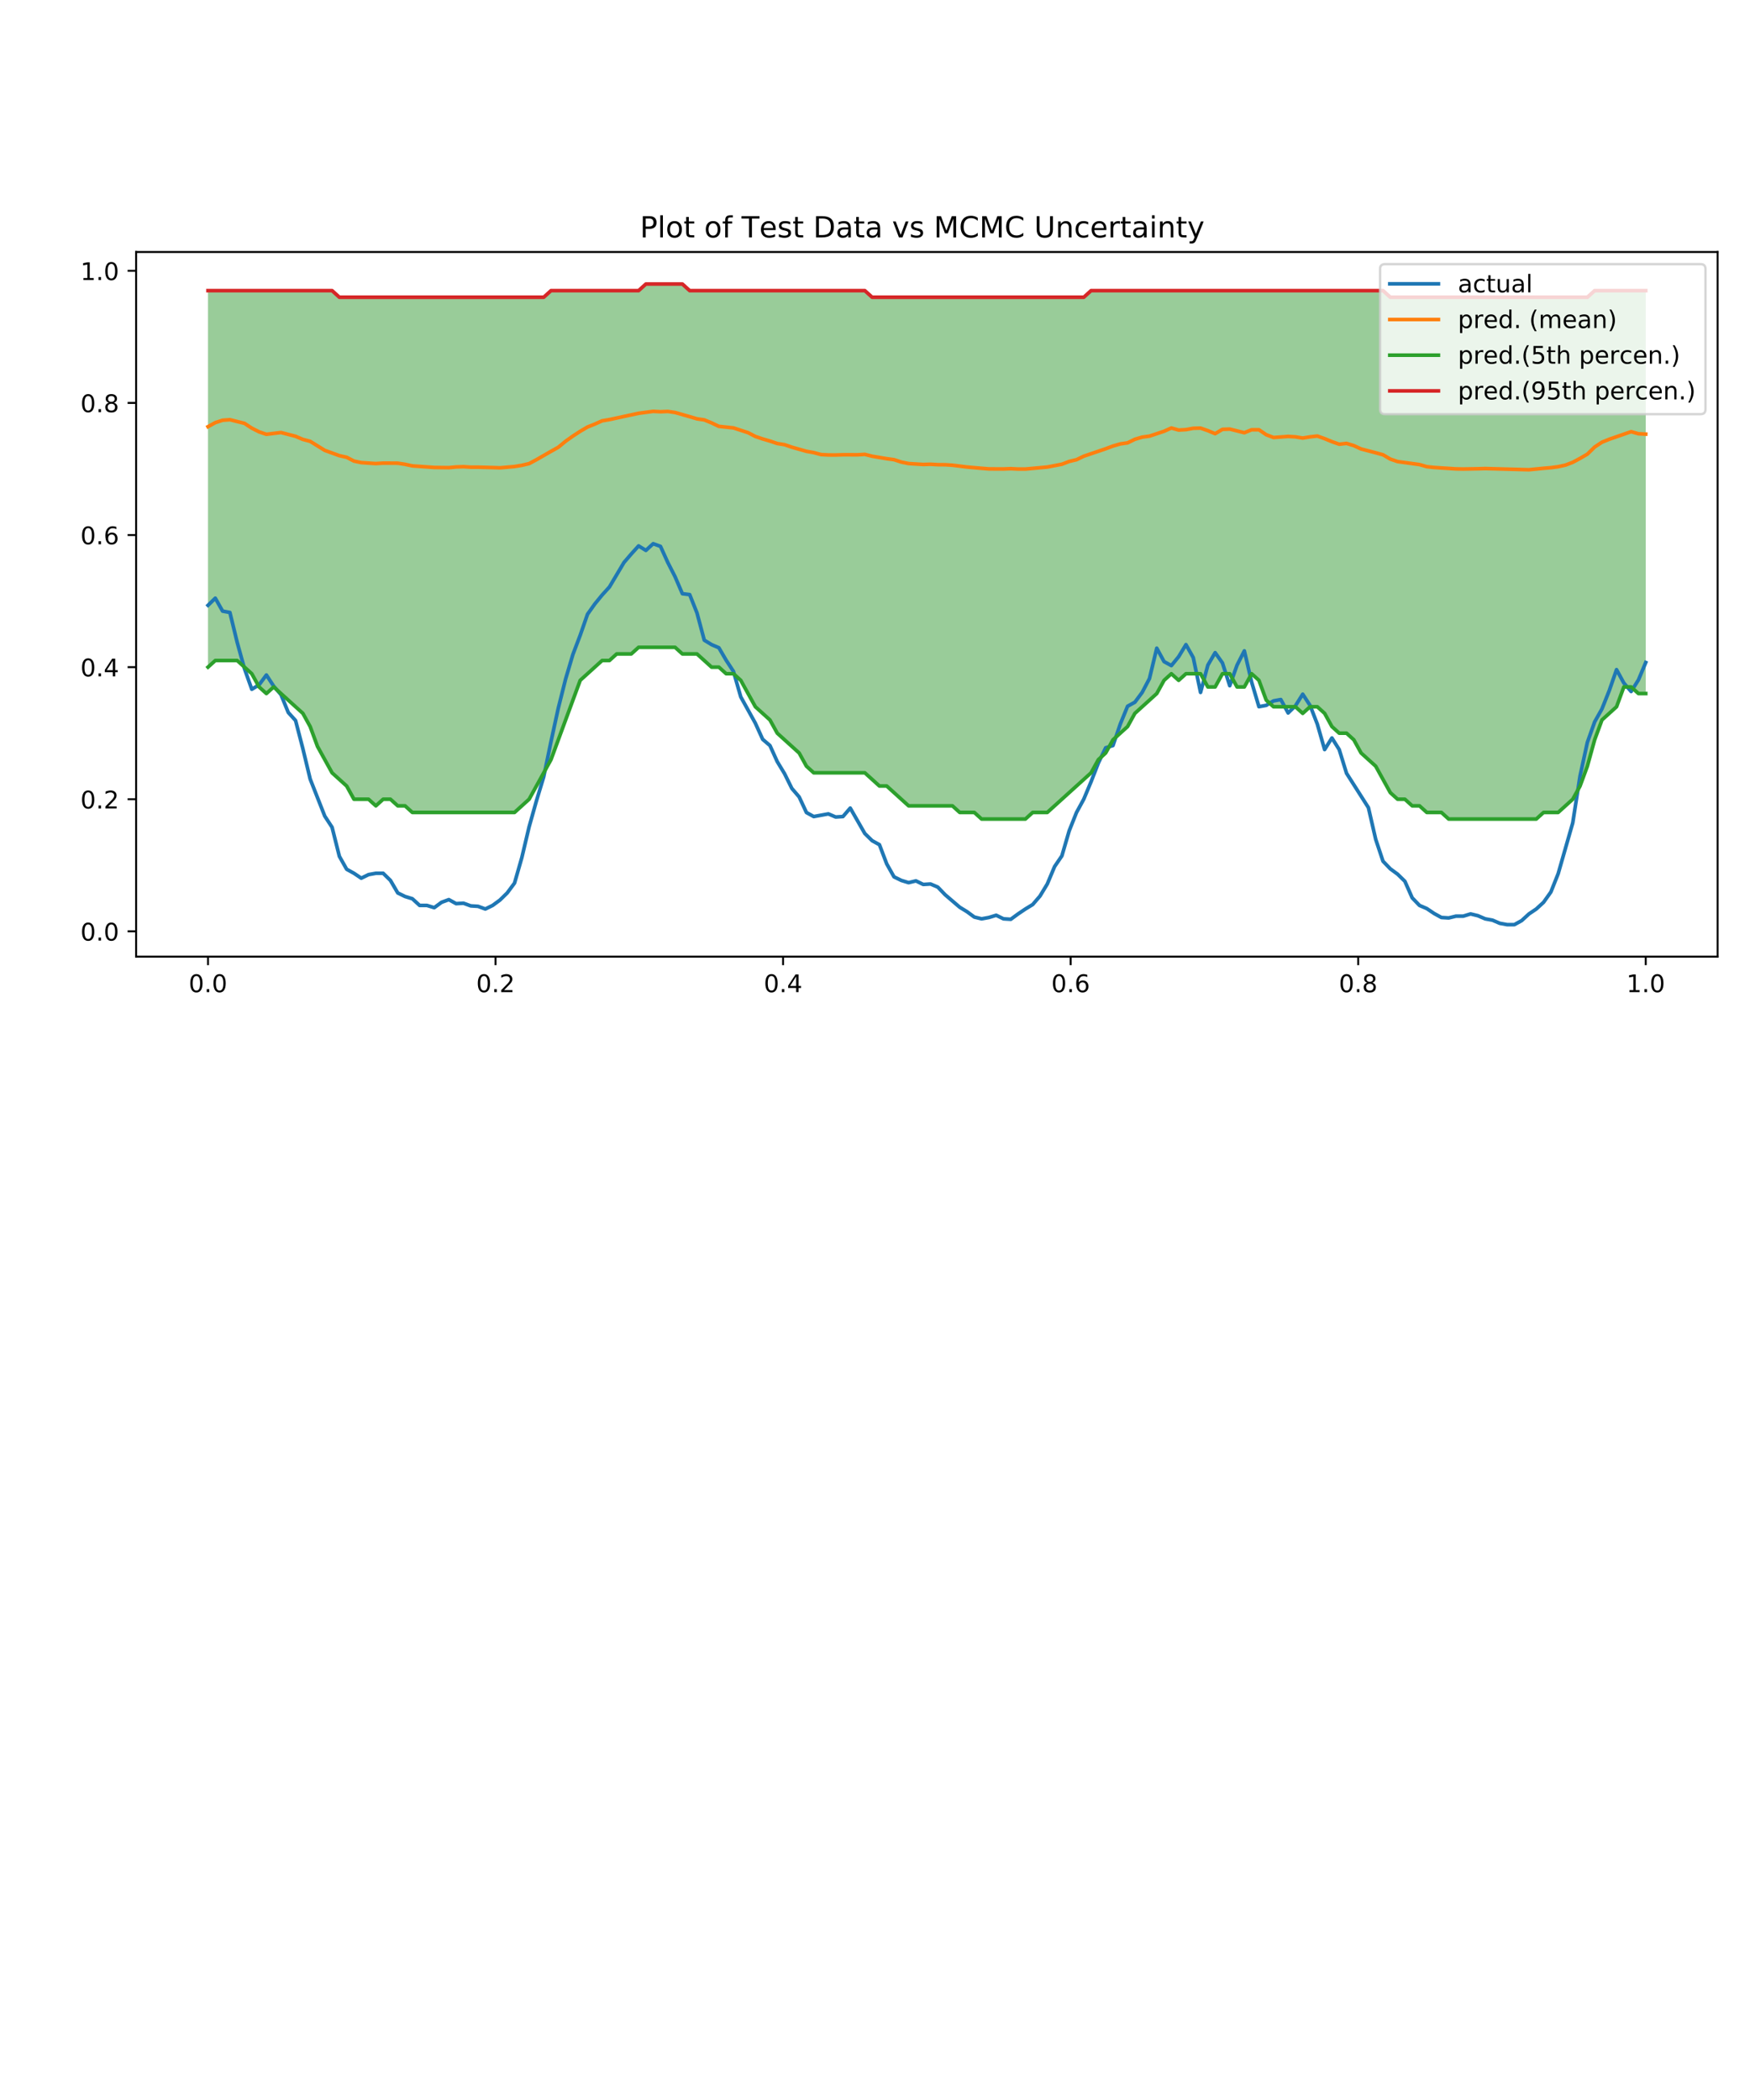 <?xml version="1.0" encoding="utf-8" standalone="no"?>
<!DOCTYPE svg PUBLIC "-//W3C//DTD SVG 1.1//EN"
  "http://www.w3.org/Graphics/SVG/1.1/DTD/svg11.dtd">
<!-- Created with matplotlib (http://matplotlib.org/) -->
<svg height="864pt" version="1.1" viewBox="0 0 720 864" width="720pt" xmlns="http://www.w3.org/2000/svg" xmlns:xlink="http://www.w3.org/1999/xlink">
 <defs>
  <style type="text/css">
*{stroke-linecap:butt;stroke-linejoin:round;}
  </style>
 </defs>
 <g id="figure_1">
  <g id="patch_1">
   <path d="M 0 864 
L 720 864 
L 720 0 
L 0 0 
z
" style="fill:#ffffff;"/>
  </g>
  <g id="axes_1">
   <g id="patch_2">
    <path d="M 56 393.6 
L 706.68 393.6 
L 706.68 103.68 
L 56 103.68 
z
" style="fill:#ffffff;"/>
   </g>
   <g id="PolyCollection_1">
    <path clip-path="url(#pe189621116)" d="M 85.576 119.576 
L 85.576 274.476 
L 88.579 271.758 
L 91.582 271.758 
L 94.584 271.758 
L 97.587 271.758 
L 100.59 274.476 
L 103.592 277.194 
L 106.595 282.629 
L 109.598 285.346 
L 112.6 282.629 
L 115.603 285.346 
L 118.606 288.064 
L 121.608 290.781 
L 124.611 293.499 
L 127.614 298.934 
L 130.617 307.087 
L 133.619 312.522 
L 136.622 317.957 
L 139.625 320.674 
L 142.627 323.392 
L 145.63 328.827 
L 148.633 328.827 
L 151.635 328.827 
L 154.638 331.545 
L 157.641 328.827 
L 160.643 328.827 
L 163.646 331.545 
L 166.649 331.545 
L 169.651 334.262 
L 172.654 334.262 
L 175.657 334.262 
L 178.659 334.262 
L 181.662 334.262 
L 184.665 334.262 
L 187.667 334.262 
L 190.67 334.262 
L 193.673 334.262 
L 196.675 334.262 
L 199.678 334.262 
L 202.681 334.262 
L 205.683 334.262 
L 208.686 334.262 
L 211.689 334.262 
L 214.691 331.545 
L 217.694 328.827 
L 220.697 323.392 
L 223.699 317.957 
L 226.702 312.522 
L 229.705 304.369 
L 232.708 296.216 
L 235.71 288.064 
L 238.713 279.911 
L 241.716 277.194 
L 244.718 274.476 
L 247.721 271.758 
L 250.724 271.758 
L 253.726 269.041 
L 256.729 269.041 
L 259.732 269.041 
L 262.734 266.323 
L 265.737 266.323 
L 268.74 266.323 
L 271.742 266.323 
L 274.745 266.323 
L 277.748 266.323 
L 280.75 269.041 
L 283.753 269.041 
L 286.756 269.041 
L 289.758 271.758 
L 292.761 274.476 
L 295.764 274.476 
L 298.766 277.194 
L 301.769 277.194 
L 304.772 279.911 
L 307.774 285.346 
L 310.777 290.781 
L 313.78 293.499 
L 316.782 296.216 
L 319.785 301.651 
L 322.788 304.369 
L 325.79 307.087 
L 328.793 309.804 
L 331.796 315.239 
L 334.799 317.957 
L 337.801 317.957 
L 340.804 317.957 
L 343.807 317.957 
L 346.809 317.957 
L 349.812 317.957 
L 352.815 317.957 
L 355.817 317.957 
L 358.82 320.674 
L 361.823 323.392 
L 364.825 323.392 
L 367.828 326.109 
L 370.831 328.827 
L 373.833 331.545 
L 376.836 331.545 
L 379.839 331.545 
L 382.841 331.545 
L 385.844 331.545 
L 388.847 331.545 
L 391.849 331.545 
L 394.852 334.262 
L 397.855 334.262 
L 400.857 334.262 
L 403.86 336.98 
L 406.863 336.98 
L 409.865 336.98 
L 412.868 336.98 
L 415.871 336.98 
L 418.873 336.98 
L 421.876 336.98 
L 424.879 334.262 
L 427.881 334.262 
L 430.884 334.262 
L 433.887 331.545 
L 436.89 328.827 
L 439.892 326.245 
L 442.895 323.392 
L 445.898 320.674 
L 448.9 317.957 
L 451.903 312.522 
L 454.906 309.804 
L 457.908 304.369 
L 460.911 301.651 
L 463.914 298.934 
L 466.916 293.499 
L 469.919 290.781 
L 472.922 288.064 
L 475.924 285.346 
L 478.927 279.911 
L 481.93 277.194 
L 484.932 279.911 
L 487.935 277.194 
L 490.938 277.194 
L 493.94 277.194 
L 496.943 282.629 
L 499.946 282.629 
L 502.948 277.194 
L 505.951 277.194 
L 508.954 282.629 
L 511.956 282.629 
L 514.959 277.194 
L 517.962 279.911 
L 520.964 288.064 
L 523.967 290.781 
L 526.97 290.781 
L 529.972 290.781 
L 532.975 290.781 
L 535.978 293.499 
L 538.981 290.781 
L 541.983 290.781 
L 544.986 293.499 
L 547.989 298.934 
L 550.991 301.651 
L 553.994 301.651 
L 556.997 304.369 
L 559.999 309.804 
L 563.002 312.522 
L 566.005 315.239 
L 569.007 320.674 
L 572.01 326.109 
L 575.013 328.827 
L 578.015 328.827 
L 581.018 331.545 
L 584.021 331.545 
L 587.023 334.262 
L 590.026 334.262 
L 593.029 334.262 
L 596.031 336.98 
L 599.034 336.98 
L 602.037 336.98 
L 605.039 336.98 
L 608.042 336.98 
L 611.045 336.98 
L 614.047 336.98 
L 617.05 336.98 
L 620.053 336.98 
L 623.055 336.98 
L 626.058 336.98 
L 629.061 336.98 
L 632.063 336.98 
L 635.066 334.262 
L 638.069 334.262 
L 641.072 334.262 
L 644.074 331.545 
L 647.077 328.827 
L 650.08 323.392 
L 653.082 315.239 
L 656.085 304.369 
L 659.088 296.216 
L 662.09 293.499 
L 665.093 290.781 
L 668.096 282.629 
L 671.098 282.629 
L 674.101 285.346 
L 677.104 285.346 
L 677.104 119.576 
L 677.104 119.576 
L 674.101 119.576 
L 671.098 119.576 
L 668.096 119.576 
L 665.093 119.576 
L 662.09 119.576 
L 659.088 119.576 
L 656.085 119.576 
L 653.082 122.293 
L 650.08 122.293 
L 647.077 122.293 
L 644.074 122.293 
L 641.072 122.293 
L 638.069 122.293 
L 635.066 122.293 
L 632.063 122.293 
L 629.061 122.293 
L 626.058 122.293 
L 623.055 122.293 
L 620.053 122.293 
L 617.05 122.293 
L 614.047 122.293 
L 611.045 122.293 
L 608.042 122.293 
L 605.039 122.293 
L 602.037 122.293 
L 599.034 122.293 
L 596.031 122.293 
L 593.029 122.293 
L 590.026 122.293 
L 587.023 122.293 
L 584.021 122.293 
L 581.018 122.293 
L 578.015 122.293 
L 575.013 122.293 
L 572.01 122.293 
L 569.007 119.576 
L 566.005 119.576 
L 563.002 119.576 
L 559.999 119.576 
L 556.997 119.576 
L 553.994 119.576 
L 550.991 119.576 
L 547.989 119.576 
L 544.986 119.576 
L 541.983 119.576 
L 538.981 119.576 
L 535.978 119.576 
L 532.975 119.576 
L 529.972 119.576 
L 526.97 119.576 
L 523.967 119.576 
L 520.964 119.576 
L 517.962 119.576 
L 514.959 119.576 
L 511.956 119.576 
L 508.954 119.576 
L 505.951 119.576 
L 502.948 119.576 
L 499.946 119.576 
L 496.943 119.576 
L 493.94 119.576 
L 490.938 119.576 
L 487.935 119.576 
L 484.932 119.576 
L 481.93 119.576 
L 478.927 119.576 
L 475.924 119.576 
L 472.922 119.576 
L 469.919 119.576 
L 466.916 119.576 
L 463.914 119.576 
L 460.911 119.576 
L 457.908 119.576 
L 454.906 119.576 
L 451.903 119.576 
L 448.9 119.576 
L 445.898 122.293 
L 442.895 122.293 
L 439.892 122.293 
L 436.89 122.293 
L 433.887 122.293 
L 430.884 122.293 
L 427.881 122.293 
L 424.879 122.293 
L 421.876 122.293 
L 418.873 122.293 
L 415.871 122.293 
L 412.868 122.293 
L 409.865 122.293 
L 406.863 122.293 
L 403.86 122.293 
L 400.857 122.293 
L 397.855 122.293 
L 394.852 122.293 
L 391.849 122.293 
L 388.847 122.293 
L 385.844 122.293 
L 382.841 122.293 
L 379.839 122.293 
L 376.836 122.293 
L 373.833 122.293 
L 370.831 122.293 
L 367.828 122.293 
L 364.825 122.293 
L 361.823 122.293 
L 358.82 122.293 
L 355.817 119.576 
L 352.815 119.576 
L 349.812 119.576 
L 346.809 119.576 
L 343.807 119.576 
L 340.804 119.576 
L 337.801 119.576 
L 334.799 119.576 
L 331.796 119.576 
L 328.793 119.576 
L 325.79 119.576 
L 322.788 119.576 
L 319.785 119.576 
L 316.782 119.576 
L 313.78 119.576 
L 310.777 119.576 
L 307.774 119.576 
L 304.772 119.576 
L 301.769 119.576 
L 298.766 119.576 
L 295.764 119.576 
L 292.761 119.576 
L 289.758 119.576 
L 286.756 119.576 
L 283.753 119.576 
L 280.75 116.858 
L 277.748 116.858 
L 274.745 116.858 
L 271.742 116.858 
L 268.74 116.858 
L 265.737 116.858 
L 262.734 119.576 
L 259.732 119.576 
L 256.729 119.576 
L 253.726 119.576 
L 250.724 119.576 
L 247.721 119.576 
L 244.718 119.576 
L 241.716 119.576 
L 238.713 119.576 
L 235.71 119.576 
L 232.708 119.576 
L 229.705 119.576 
L 226.702 119.576 
L 223.699 122.293 
L 220.697 122.293 
L 217.694 122.293 
L 214.691 122.293 
L 211.689 122.293 
L 208.686 122.293 
L 205.683 122.293 
L 202.681 122.293 
L 199.678 122.293 
L 196.675 122.293 
L 193.673 122.293 
L 190.67 122.293 
L 187.667 122.293 
L 184.665 122.293 
L 181.662 122.293 
L 178.659 122.293 
L 175.657 122.293 
L 172.654 122.293 
L 169.651 122.293 
L 166.649 122.293 
L 163.646 122.293 
L 160.643 122.293 
L 157.641 122.293 
L 154.638 122.293 
L 151.635 122.293 
L 148.633 122.293 
L 145.63 122.293 
L 142.627 122.293 
L 139.625 122.293 
L 136.622 119.576 
L 133.619 119.576 
L 130.617 119.576 
L 127.614 119.576 
L 124.611 119.576 
L 121.608 119.576 
L 118.606 119.576 
L 115.603 119.576 
L 112.6 119.576 
L 109.598 119.576 
L 106.595 119.576 
L 103.592 119.576 
L 100.59 119.576 
L 97.587 119.576 
L 94.584 119.576 
L 91.582 119.576 
L 88.579 119.576 
L 85.576 119.576 
z
" style="fill:#008000;fill-opacity:0.4;"/>
   </g>
   <g id="matplotlib.axis_1">
    <g id="xtick_1">
     <g id="line2d_1">
      <defs>
       <path d="M 0 0 
L 0 3.5 
" id="meef4d5e6be" style="stroke:#000000;stroke-width:0.8;"/>
      </defs>
      <g>
       <use style="stroke:#000000;stroke-width:0.8;" x="85.576" xlink:href="#meef4d5e6be" y="393.6"/>
      </g>
     </g>
     <g id="text_1">
      <!-- 0.0 -->
      <defs>
       <path d="M 31.781 66.406 
Q 24.172 66.406 20.328 58.906 
Q 16.5 51.422 16.5 36.375 
Q 16.5 21.391 20.328 13.891 
Q 24.172 6.391 31.781 6.391 
Q 39.453 6.391 43.281 13.891 
Q 47.125 21.391 47.125 36.375 
Q 47.125 51.422 43.281 58.906 
Q 39.453 66.406 31.781 66.406 
z
M 31.781 74.219 
Q 44.047 74.219 50.516 64.516 
Q 56.984 54.828 56.984 36.375 
Q 56.984 17.969 50.516 8.266 
Q 44.047 -1.422 31.781 -1.422 
Q 19.531 -1.422 13.062 8.266 
Q 6.594 17.969 6.594 36.375 
Q 6.594 54.828 13.062 64.516 
Q 19.531 74.219 31.781 74.219 
z
" id="DejaVuSans-30"/>
       <path d="M 10.688 12.406 
L 21 12.406 
L 21 0 
L 10.688 0 
z
" id="DejaVuSans-2e"/>
      </defs>
      <g transform="translate(77.625 408.198)scale(0.1 -0.1)">
       <use xlink:href="#DejaVuSans-30"/>
       <use x="63.623" xlink:href="#DejaVuSans-2e"/>
       <use x="95.41" xlink:href="#DejaVuSans-30"/>
      </g>
     </g>
    </g>
    <g id="xtick_2">
     <g id="line2d_2">
      <g>
       <use style="stroke:#000000;stroke-width:0.8;" x="203.882" xlink:href="#meef4d5e6be" y="393.6"/>
      </g>
     </g>
     <g id="text_2">
      <!-- 0.2 -->
      <defs>
       <path d="M 19.188 8.297 
L 53.609 8.297 
L 53.609 0 
L 7.328 0 
L 7.328 8.297 
Q 12.938 14.109 22.625 23.891 
Q 32.328 33.688 34.812 36.531 
Q 39.547 41.844 41.422 45.531 
Q 43.312 49.219 43.312 52.781 
Q 43.312 58.594 39.234 62.25 
Q 35.156 65.922 28.609 65.922 
Q 23.969 65.922 18.812 64.312 
Q 13.672 62.703 7.812 59.422 
L 7.812 69.391 
Q 13.766 71.781 18.938 73 
Q 24.125 74.219 28.422 74.219 
Q 39.75 74.219 46.484 68.547 
Q 53.219 62.891 53.219 53.422 
Q 53.219 48.922 51.531 44.891 
Q 49.859 40.875 45.406 35.406 
Q 44.188 33.984 37.641 27.219 
Q 31.109 20.453 19.188 8.297 
z
" id="DejaVuSans-32"/>
      </defs>
      <g transform="translate(195.93 408.198)scale(0.1 -0.1)">
       <use xlink:href="#DejaVuSans-30"/>
       <use x="63.623" xlink:href="#DejaVuSans-2e"/>
       <use x="95.41" xlink:href="#DejaVuSans-32"/>
      </g>
     </g>
    </g>
    <g id="xtick_3">
     <g id="line2d_3">
      <g>
       <use style="stroke:#000000;stroke-width:0.8;" x="322.187" xlink:href="#meef4d5e6be" y="393.6"/>
      </g>
     </g>
     <g id="text_3">
      <!-- 0.4 -->
      <defs>
       <path d="M 37.797 64.312 
L 12.891 25.391 
L 37.797 25.391 
z
M 35.203 72.906 
L 47.609 72.906 
L 47.609 25.391 
L 58.016 25.391 
L 58.016 17.188 
L 47.609 17.188 
L 47.609 0 
L 37.797 0 
L 37.797 17.188 
L 4.891 17.188 
L 4.891 26.703 
z
" id="DejaVuSans-34"/>
      </defs>
      <g transform="translate(314.236 408.198)scale(0.1 -0.1)">
       <use xlink:href="#DejaVuSans-30"/>
       <use x="63.623" xlink:href="#DejaVuSans-2e"/>
       <use x="95.41" xlink:href="#DejaVuSans-34"/>
      </g>
     </g>
    </g>
    <g id="xtick_4">
     <g id="line2d_4">
      <g>
       <use style="stroke:#000000;stroke-width:0.8;" x="440.493" xlink:href="#meef4d5e6be" y="393.6"/>
      </g>
     </g>
     <g id="text_4">
      <!-- 0.6 -->
      <defs>
       <path d="M 33.016 40.375 
Q 26.375 40.375 22.484 35.828 
Q 18.609 31.297 18.609 23.391 
Q 18.609 15.531 22.484 10.953 
Q 26.375 6.391 33.016 6.391 
Q 39.656 6.391 43.531 10.953 
Q 47.406 15.531 47.406 23.391 
Q 47.406 31.297 43.531 35.828 
Q 39.656 40.375 33.016 40.375 
z
M 52.594 71.297 
L 52.594 62.312 
Q 48.875 64.062 45.094 64.984 
Q 41.312 65.922 37.594 65.922 
Q 27.828 65.922 22.672 59.328 
Q 17.531 52.734 16.797 39.406 
Q 19.672 43.656 24.016 45.922 
Q 28.375 48.188 33.594 48.188 
Q 44.578 48.188 50.953 41.516 
Q 57.328 34.859 57.328 23.391 
Q 57.328 12.156 50.688 5.359 
Q 44.047 -1.422 33.016 -1.422 
Q 20.359 -1.422 13.672 8.266 
Q 6.984 17.969 6.984 36.375 
Q 6.984 53.656 15.188 63.938 
Q 23.391 74.219 37.203 74.219 
Q 40.922 74.219 44.703 73.484 
Q 48.484 72.75 52.594 71.297 
z
" id="DejaVuSans-36"/>
      </defs>
      <g transform="translate(432.541 408.198)scale(0.1 -0.1)">
       <use xlink:href="#DejaVuSans-30"/>
       <use x="63.623" xlink:href="#DejaVuSans-2e"/>
       <use x="95.41" xlink:href="#DejaVuSans-36"/>
      </g>
     </g>
    </g>
    <g id="xtick_5">
     <g id="line2d_5">
      <g>
       <use style="stroke:#000000;stroke-width:0.8;" x="558.798" xlink:href="#meef4d5e6be" y="393.6"/>
      </g>
     </g>
     <g id="text_5">
      <!-- 0.8 -->
      <defs>
       <path d="M 31.781 34.625 
Q 24.75 34.625 20.719 30.859 
Q 16.703 27.094 16.703 20.516 
Q 16.703 13.922 20.719 10.156 
Q 24.75 6.391 31.781 6.391 
Q 38.812 6.391 42.859 10.172 
Q 46.922 13.969 46.922 20.516 
Q 46.922 27.094 42.891 30.859 
Q 38.875 34.625 31.781 34.625 
z
M 21.922 38.812 
Q 15.578 40.375 12.031 44.719 
Q 8.5 49.078 8.5 55.328 
Q 8.5 64.062 14.719 69.141 
Q 20.953 74.219 31.781 74.219 
Q 42.672 74.219 48.875 69.141 
Q 55.078 64.062 55.078 55.328 
Q 55.078 49.078 51.531 44.719 
Q 48 40.375 41.703 38.812 
Q 48.828 37.156 52.797 32.312 
Q 56.781 27.484 56.781 20.516 
Q 56.781 9.906 50.312 4.234 
Q 43.844 -1.422 31.781 -1.422 
Q 19.734 -1.422 13.25 4.234 
Q 6.781 9.906 6.781 20.516 
Q 6.781 27.484 10.781 32.312 
Q 14.797 37.156 21.922 38.812 
z
M 18.312 54.391 
Q 18.312 48.734 21.844 45.562 
Q 25.391 42.391 31.781 42.391 
Q 38.141 42.391 41.719 45.562 
Q 45.312 48.734 45.312 54.391 
Q 45.312 60.062 41.719 63.234 
Q 38.141 66.406 31.781 66.406 
Q 25.391 66.406 21.844 63.234 
Q 18.312 60.062 18.312 54.391 
z
" id="DejaVuSans-38"/>
      </defs>
      <g transform="translate(550.847 408.198)scale(0.1 -0.1)">
       <use xlink:href="#DejaVuSans-30"/>
       <use x="63.623" xlink:href="#DejaVuSans-2e"/>
       <use x="95.41" xlink:href="#DejaVuSans-38"/>
      </g>
     </g>
    </g>
    <g id="xtick_6">
     <g id="line2d_6">
      <g>
       <use style="stroke:#000000;stroke-width:0.8;" x="677.104" xlink:href="#meef4d5e6be" y="393.6"/>
      </g>
     </g>
     <g id="text_6">
      <!-- 1.0 -->
      <defs>
       <path d="M 12.406 8.297 
L 28.516 8.297 
L 28.516 63.922 
L 10.984 60.406 
L 10.984 69.391 
L 28.422 72.906 
L 38.281 72.906 
L 38.281 8.297 
L 54.391 8.297 
L 54.391 0 
L 12.406 0 
z
" id="DejaVuSans-31"/>
      </defs>
      <g transform="translate(669.152 408.198)scale(0.1 -0.1)">
       <use xlink:href="#DejaVuSans-31"/>
       <use x="63.623" xlink:href="#DejaVuSans-2e"/>
       <use x="95.41" xlink:href="#DejaVuSans-30"/>
      </g>
     </g>
    </g>
   </g>
   <g id="matplotlib.axis_2">
    <g id="ytick_1">
     <g id="line2d_7">
      <defs>
       <path d="M 0 0 
L -3.5 0 
" id="m2c90741ea2" style="stroke:#000000;stroke-width:0.8;"/>
      </defs>
      <g>
       <use style="stroke:#000000;stroke-width:0.8;" x="56" xlink:href="#m2c90741ea2" y="383.178"/>
      </g>
     </g>
     <g id="text_7">
      <!-- 0.0 -->
      <g transform="translate(33.097 386.977)scale(0.1 -0.1)">
       <use xlink:href="#DejaVuSans-30"/>
       <use x="63.623" xlink:href="#DejaVuSans-2e"/>
       <use x="95.41" xlink:href="#DejaVuSans-30"/>
      </g>
     </g>
    </g>
    <g id="ytick_2">
     <g id="line2d_8">
      <g>
       <use style="stroke:#000000;stroke-width:0.8;" x="56" xlink:href="#m2c90741ea2" y="328.827"/>
      </g>
     </g>
     <g id="text_8">
      <!-- 0.2 -->
      <g transform="translate(33.097 332.626)scale(0.1 -0.1)">
       <use xlink:href="#DejaVuSans-30"/>
       <use x="63.623" xlink:href="#DejaVuSans-2e"/>
       <use x="95.41" xlink:href="#DejaVuSans-32"/>
      </g>
     </g>
    </g>
    <g id="ytick_3">
     <g id="line2d_9">
      <g>
       <use style="stroke:#000000;stroke-width:0.8;" x="56" xlink:href="#m2c90741ea2" y="274.476"/>
      </g>
     </g>
     <g id="text_9">
      <!-- 0.4 -->
      <g transform="translate(33.097 278.275)scale(0.1 -0.1)">
       <use xlink:href="#DejaVuSans-30"/>
       <use x="63.623" xlink:href="#DejaVuSans-2e"/>
       <use x="95.41" xlink:href="#DejaVuSans-34"/>
      </g>
     </g>
    </g>
    <g id="ytick_4">
     <g id="line2d_10">
      <g>
       <use style="stroke:#000000;stroke-width:0.8;" x="56" xlink:href="#m2c90741ea2" y="220.125"/>
      </g>
     </g>
     <g id="text_10">
      <!-- 0.6 -->
      <g transform="translate(33.097 223.924)scale(0.1 -0.1)">
       <use xlink:href="#DejaVuSans-30"/>
       <use x="63.623" xlink:href="#DejaVuSans-2e"/>
       <use x="95.41" xlink:href="#DejaVuSans-36"/>
      </g>
     </g>
    </g>
    <g id="ytick_5">
     <g id="line2d_11">
      <g>
       <use style="stroke:#000000;stroke-width:0.8;" x="56" xlink:href="#m2c90741ea2" y="165.774"/>
      </g>
     </g>
     <g id="text_11">
      <!-- 0.8 -->
      <g transform="translate(33.097 169.573)scale(0.1 -0.1)">
       <use xlink:href="#DejaVuSans-30"/>
       <use x="63.623" xlink:href="#DejaVuSans-2e"/>
       <use x="95.41" xlink:href="#DejaVuSans-38"/>
      </g>
     </g>
    </g>
    <g id="ytick_6">
     <g id="line2d_12">
      <g>
       <use style="stroke:#000000;stroke-width:0.8;" x="56" xlink:href="#m2c90741ea2" y="111.423"/>
      </g>
     </g>
     <g id="text_12">
      <!-- 1.0 -->
      <g transform="translate(33.097 115.222)scale(0.1 -0.1)">
       <use xlink:href="#DejaVuSans-31"/>
       <use x="63.623" xlink:href="#DejaVuSans-2e"/>
       <use x="95.41" xlink:href="#DejaVuSans-30"/>
      </g>
     </g>
    </g>
   </g>
   <g id="line2d_13">
    <path clip-path="url(#pe189621116)" d="M 85.576 249.046 
L 88.579 246.106 
L 91.582 251.435 
L 94.584 251.986 
L 97.587 264.297 
L 100.59 275.137 
L 103.592 283.59 
L 106.595 281.752 
L 109.598 277.71 
L 112.6 282.303 
L 115.603 285.795 
L 118.606 293.144 
L 121.608 296.451 
L 124.611 308.027 
L 127.614 320.522 
L 133.619 335.772 
L 136.622 340.366 
L 139.625 352.309 
L 142.627 357.638 
L 145.63 359.291 
L 148.633 361.313 
L 151.635 359.843 
L 154.638 359.291 
L 157.641 359.291 
L 160.643 362.231 
L 163.646 367.376 
L 166.649 368.846 
L 169.651 369.765 
L 172.654 372.521 
L 175.657 372.521 
L 178.659 373.44 
L 181.662 371.235 
L 184.665 370.132 
L 187.667 371.786 
L 190.67 371.602 
L 193.673 372.705 
L 196.675 372.888 
L 199.678 373.991 
L 202.681 372.521 
L 205.683 370.316 
L 208.686 367.376 
L 211.689 363.334 
L 214.691 352.86 
L 217.694 340.182 
L 220.697 329.525 
L 223.699 319.603 
L 226.702 305.088 
L 229.705 291.307 
L 232.708 279.364 
L 235.71 269.258 
L 238.713 261.357 
L 241.716 252.721 
L 244.718 248.495 
L 247.721 244.82 
L 250.724 241.513 
L 256.729 231.407 
L 259.732 227.916 
L 262.734 224.608 
L 265.737 226.446 
L 268.74 223.69 
L 271.742 224.792 
L 274.745 231.407 
L 277.748 237.287 
L 280.75 244.269 
L 283.753 244.636 
L 286.756 252.17 
L 289.758 263.378 
L 292.761 265.215 
L 295.764 266.502 
L 298.766 271.646 
L 301.769 276.24 
L 304.772 286.713 
L 310.777 297.554 
L 313.78 304.169 
L 316.782 306.741 
L 319.785 313.356 
L 322.788 318.317 
L 325.79 324.381 
L 328.793 327.871 
L 331.796 334.303 
L 334.799 335.956 
L 340.804 334.854 
L 343.807 336.14 
L 346.809 335.956 
L 349.812 332.465 
L 355.817 342.938 
L 358.82 345.878 
L 361.823 347.532 
L 364.825 355.433 
L 367.828 360.761 
L 370.831 362.231 
L 373.833 363.15 
L 376.836 362.415 
L 379.839 363.885 
L 382.841 363.701 
L 385.844 364.987 
L 388.847 368.111 
L 394.852 373.256 
L 397.855 375.093 
L 400.857 377.298 
L 403.86 378.033 
L 406.863 377.482 
L 409.865 376.563 
L 412.868 378.033 
L 415.871 378.217 
L 418.873 376.012 
L 421.876 373.991 
L 424.879 372.153 
L 427.881 368.662 
L 430.884 363.701 
L 433.887 356.535 
L 436.89 352.126 
L 439.892 341.836 
L 442.895 334.303 
L 445.898 328.79 
L 448.9 321.624 
L 451.903 313.907 
L 454.906 307.66 
L 457.908 306.741 
L 460.911 297.922 
L 463.914 290.572 
L 466.916 288.918 
L 469.919 284.876 
L 472.922 279.18 
L 475.924 266.685 
L 478.927 272.198 
L 481.93 273.851 
L 484.932 270.176 
L 487.935 265.215 
L 490.938 270.544 
L 493.94 284.876 
L 496.943 273.668 
L 499.946 268.523 
L 502.948 272.749 
L 505.951 282.12 
L 508.954 273.668 
L 511.956 267.788 
L 514.959 280.65 
L 517.962 290.755 
L 520.964 290.204 
L 523.967 288.367 
L 526.97 287.816 
L 529.972 293.328 
L 532.975 290.388 
L 535.978 285.611 
L 538.981 290.204 
L 541.983 297.922 
L 544.986 308.395 
L 547.989 303.618 
L 550.991 308.395 
L 553.994 318.133 
L 563.002 332.281 
L 566.005 345.327 
L 569.007 354.33 
L 572.01 357.454 
L 575.013 359.659 
L 578.015 362.599 
L 581.018 369.397 
L 584.021 372.521 
L 587.023 373.807 
L 590.026 375.828 
L 593.029 377.482 
L 596.031 377.666 
L 599.034 376.931 
L 602.037 376.931 
L 605.039 376.012 
L 608.042 376.747 
L 611.045 378.033 
L 614.047 378.584 
L 617.05 379.871 
L 620.053 380.422 
L 623.055 380.422 
L 626.058 378.768 
L 629.061 376.012 
L 632.063 373.991 
L 635.066 371.235 
L 638.069 367.009 
L 641.072 359.475 
L 647.077 338.529 
L 650.08 319.236 
L 653.082 305.455 
L 656.085 297.003 
L 659.088 291.674 
L 662.09 284.141 
L 665.093 275.505 
L 668.096 281.017 
L 671.098 284.508 
L 674.101 279.731 
L 677.104 272.565 
L 677.104 272.565 
" style="fill:none;stroke:#1f77b4;stroke-linecap:square;stroke-width:1.5;"/>
   </g>
   <g id="line2d_14">
    <path clip-path="url(#pe189621116)" d="M 85.576 175.548 
L 88.579 173.886 
L 91.582 172.904 
L 94.584 172.678 
L 100.59 174.183 
L 103.592 176.151 
L 106.595 177.671 
L 109.598 178.685 
L 115.603 177.954 
L 121.608 179.512 
L 124.611 180.786 
L 127.614 181.576 
L 133.619 185.295 
L 139.625 187.473 
L 142.627 188.138 
L 145.63 189.699 
L 148.633 190.33 
L 154.638 190.729 
L 157.641 190.532 
L 163.646 190.573 
L 166.649 191.033 
L 169.651 191.688 
L 178.659 192.322 
L 184.665 192.398 
L 187.667 192.114 
L 190.67 192.015 
L 193.673 192.211 
L 196.675 192.209 
L 202.681 192.365 
L 205.683 192.473 
L 211.689 191.946 
L 214.691 191.452 
L 217.694 190.745 
L 220.697 189.14 
L 226.702 185.695 
L 229.705 184.014 
L 232.708 181.538 
L 235.71 179.407 
L 238.713 177.452 
L 241.716 175.688 
L 244.718 174.491 
L 247.721 173.141 
L 250.724 172.632 
L 262.734 170.043 
L 268.74 169.239 
L 271.742 169.403 
L 274.745 169.273 
L 277.748 169.718 
L 283.753 171.429 
L 286.756 172.324 
L 289.758 172.759 
L 292.761 173.988 
L 295.764 175.414 
L 301.769 176.055 
L 307.774 178.011 
L 310.777 179.57 
L 313.78 180.589 
L 316.782 181.46 
L 319.785 182.479 
L 322.788 182.957 
L 325.79 183.986 
L 331.796 185.683 
L 334.799 186.216 
L 337.801 187.025 
L 340.804 187.185 
L 343.807 187.202 
L 346.809 187.103 
L 352.815 187.119 
L 355.817 186.946 
L 358.82 187.706 
L 364.825 188.72 
L 367.828 189.122 
L 370.831 190.102 
L 373.833 190.725 
L 379.839 191.099 
L 382.841 191.012 
L 385.844 191.185 
L 388.847 191.208 
L 391.849 191.405 
L 397.855 192.149 
L 403.86 192.673 
L 406.863 192.921 
L 412.868 192.951 
L 415.871 192.828 
L 418.873 192.982 
L 421.876 192.982 
L 430.884 192.152 
L 436.89 191.001 
L 439.892 189.857 
L 442.895 189.138 
L 445.898 187.696 
L 454.906 184.636 
L 457.908 183.512 
L 460.911 182.64 
L 463.914 182.21 
L 466.916 180.735 
L 469.919 179.842 
L 472.922 179.439 
L 478.927 177.437 
L 481.93 176.083 
L 484.932 176.936 
L 487.935 176.76 
L 490.938 176.213 
L 493.94 176.135 
L 496.943 177.176 
L 499.946 178.436 
L 502.948 176.648 
L 505.951 176.536 
L 511.956 178.039 
L 514.959 176.815 
L 517.962 176.808 
L 520.964 178.86 
L 523.967 180.003 
L 529.972 179.56 
L 532.975 179.738 
L 535.978 180.225 
L 538.981 179.739 
L 541.983 179.4 
L 544.986 180.471 
L 547.989 181.709 
L 550.991 182.773 
L 553.994 182.43 
L 556.997 183.343 
L 559.999 184.718 
L 566.005 186.286 
L 569.007 187.113 
L 572.01 188.874 
L 575.013 189.908 
L 584.021 191.141 
L 587.023 192.008 
L 590.026 192.329 
L 599.034 192.917 
L 602.037 192.972 
L 608.042 192.864 
L 611.045 192.775 
L 629.061 193.263 
L 635.066 192.666 
L 638.069 192.415 
L 641.072 192.015 
L 644.074 191.358 
L 647.077 190.204 
L 650.08 188.596 
L 653.082 186.851 
L 656.085 183.924 
L 659.088 181.942 
L 662.09 180.723 
L 671.098 177.604 
L 674.101 178.467 
L 677.104 178.613 
L 677.104 178.613 
" style="fill:none;stroke:#ff7f0e;stroke-linecap:square;stroke-width:1.5;"/>
   </g>
   <g id="line2d_15">
    <path clip-path="url(#pe189621116)" d="M 85.576 274.476 
L 88.579 271.758 
L 97.587 271.758 
L 103.592 277.194 
L 106.595 282.629 
L 109.598 285.346 
L 112.6 282.629 
L 124.611 293.499 
L 127.614 298.934 
L 130.617 307.087 
L 136.622 317.957 
L 142.627 323.392 
L 145.63 328.827 
L 151.635 328.827 
L 154.638 331.545 
L 157.641 328.827 
L 160.643 328.827 
L 163.646 331.545 
L 166.649 331.545 
L 169.651 334.262 
L 211.689 334.262 
L 217.694 328.827 
L 226.702 312.522 
L 238.713 279.911 
L 247.721 271.758 
L 250.724 271.758 
L 253.726 269.041 
L 259.732 269.041 
L 262.734 266.323 
L 277.748 266.323 
L 280.75 269.041 
L 286.756 269.041 
L 292.761 274.476 
L 295.764 274.476 
L 298.766 277.194 
L 301.769 277.194 
L 304.772 279.911 
L 310.777 290.781 
L 316.782 296.216 
L 319.785 301.651 
L 328.793 309.804 
L 331.796 315.239 
L 334.799 317.957 
L 355.817 317.957 
L 361.823 323.392 
L 364.825 323.392 
L 373.833 331.545 
L 391.849 331.545 
L 394.852 334.262 
L 400.857 334.262 
L 403.86 336.98 
L 421.876 336.98 
L 424.879 334.262 
L 430.884 334.262 
L 448.9 317.957 
L 451.903 312.522 
L 454.906 309.804 
L 457.908 304.369 
L 463.914 298.934 
L 466.916 293.499 
L 475.924 285.346 
L 478.927 279.911 
L 481.93 277.194 
L 484.932 279.911 
L 487.935 277.194 
L 493.94 277.194 
L 496.943 282.629 
L 499.946 282.629 
L 502.948 277.194 
L 505.951 277.194 
L 508.954 282.629 
L 511.956 282.629 
L 514.959 277.194 
L 517.962 279.911 
L 520.964 288.064 
L 523.967 290.781 
L 532.975 290.781 
L 535.978 293.499 
L 538.981 290.781 
L 541.983 290.781 
L 544.986 293.499 
L 547.989 298.934 
L 550.991 301.651 
L 553.994 301.651 
L 556.997 304.369 
L 559.999 309.804 
L 566.005 315.239 
L 572.01 326.109 
L 575.013 328.827 
L 578.015 328.827 
L 581.018 331.545 
L 584.021 331.545 
L 587.023 334.262 
L 593.029 334.262 
L 596.031 336.98 
L 632.063 336.98 
L 635.066 334.262 
L 641.072 334.262 
L 647.077 328.827 
L 650.08 323.392 
L 653.082 315.239 
L 656.085 304.369 
L 659.088 296.216 
L 665.093 290.781 
L 668.096 282.629 
L 671.098 282.629 
L 674.101 285.346 
L 677.104 285.346 
L 677.104 285.346 
" style="fill:none;stroke:#2ca02c;stroke-linecap:square;stroke-width:1.5;"/>
   </g>
   <g id="line2d_16">
    <path clip-path="url(#pe189621116)" d="M 85.576 119.576 
L 136.622 119.576 
L 139.625 122.293 
L 223.699 122.293 
L 226.702 119.576 
L 262.734 119.576 
L 265.737 116.858 
L 280.75 116.858 
L 283.753 119.576 
L 355.817 119.576 
L 358.82 122.293 
L 445.898 122.293 
L 448.9 119.576 
L 569.007 119.576 
L 572.01 122.293 
L 653.082 122.293 
L 656.085 119.576 
L 677.104 119.576 
L 677.104 119.576 
" style="fill:none;stroke:#d62728;stroke-linecap:square;stroke-width:1.5;"/>
   </g>
   <g id="patch_3">
    <path d="M 56 393.6 
L 56 103.68 
" style="fill:none;stroke:#000000;stroke-linecap:square;stroke-linejoin:miter;stroke-width:0.8;"/>
   </g>
   <g id="patch_4">
    <path d="M 706.68 393.6 
L 706.68 103.68 
" style="fill:none;stroke:#000000;stroke-linecap:square;stroke-linejoin:miter;stroke-width:0.8;"/>
   </g>
   <g id="patch_5">
    <path d="M 56 393.6 
L 706.68 393.6 
" style="fill:none;stroke:#000000;stroke-linecap:square;stroke-linejoin:miter;stroke-width:0.8;"/>
   </g>
   <g id="patch_6">
    <path d="M 56 103.68 
L 706.68 103.68 
" style="fill:none;stroke:#000000;stroke-linecap:square;stroke-linejoin:miter;stroke-width:0.8;"/>
   </g>
   <g id="text_13">
    <!-- Plot of Test Data vs MCMC Uncertainty  -->
    <defs>
     <path d="M 19.672 64.797 
L 19.672 37.406 
L 32.078 37.406 
Q 38.969 37.406 42.719 40.969 
Q 46.484 44.531 46.484 51.125 
Q 46.484 57.672 42.719 61.234 
Q 38.969 64.797 32.078 64.797 
z
M 9.812 72.906 
L 32.078 72.906 
Q 44.344 72.906 50.609 67.359 
Q 56.891 61.812 56.891 51.125 
Q 56.891 40.328 50.609 34.812 
Q 44.344 29.297 32.078 29.297 
L 19.672 29.297 
L 19.672 0 
L 9.812 0 
z
" id="DejaVuSans-50"/>
     <path d="M 9.422 75.984 
L 18.406 75.984 
L 18.406 0 
L 9.422 0 
z
" id="DejaVuSans-6c"/>
     <path d="M 30.609 48.391 
Q 23.391 48.391 19.188 42.75 
Q 14.984 37.109 14.984 27.297 
Q 14.984 17.484 19.156 11.844 
Q 23.344 6.203 30.609 6.203 
Q 37.797 6.203 41.984 11.859 
Q 46.188 17.531 46.188 27.297 
Q 46.188 37.016 41.984 42.703 
Q 37.797 48.391 30.609 48.391 
z
M 30.609 56 
Q 42.328 56 49.016 48.375 
Q 55.719 40.766 55.719 27.297 
Q 55.719 13.875 49.016 6.219 
Q 42.328 -1.422 30.609 -1.422 
Q 18.844 -1.422 12.172 6.219 
Q 5.516 13.875 5.516 27.297 
Q 5.516 40.766 12.172 48.375 
Q 18.844 56 30.609 56 
z
" id="DejaVuSans-6f"/>
     <path d="M 18.312 70.219 
L 18.312 54.688 
L 36.812 54.688 
L 36.812 47.703 
L 18.312 47.703 
L 18.312 18.016 
Q 18.312 11.328 20.141 9.422 
Q 21.969 7.516 27.594 7.516 
L 36.812 7.516 
L 36.812 0 
L 27.594 0 
Q 17.188 0 13.234 3.875 
Q 9.281 7.766 9.281 18.016 
L 9.281 47.703 
L 2.688 47.703 
L 2.688 54.688 
L 9.281 54.688 
L 9.281 70.219 
z
" id="DejaVuSans-74"/>
     <path id="DejaVuSans-20"/>
     <path d="M 37.109 75.984 
L 37.109 68.5 
L 28.516 68.5 
Q 23.688 68.5 21.797 66.547 
Q 19.922 64.594 19.922 59.516 
L 19.922 54.688 
L 34.719 54.688 
L 34.719 47.703 
L 19.922 47.703 
L 19.922 0 
L 10.891 0 
L 10.891 47.703 
L 2.297 47.703 
L 2.297 54.688 
L 10.891 54.688 
L 10.891 58.5 
Q 10.891 67.625 15.141 71.797 
Q 19.391 75.984 28.609 75.984 
z
" id="DejaVuSans-66"/>
     <path d="M -0.297 72.906 
L 61.375 72.906 
L 61.375 64.594 
L 35.5 64.594 
L 35.5 0 
L 25.594 0 
L 25.594 64.594 
L -0.297 64.594 
z
" id="DejaVuSans-54"/>
     <path d="M 56.203 29.594 
L 56.203 25.203 
L 14.891 25.203 
Q 15.484 15.922 20.484 11.062 
Q 25.484 6.203 34.422 6.203 
Q 39.594 6.203 44.453 7.469 
Q 49.312 8.734 54.109 11.281 
L 54.109 2.781 
Q 49.266 0.734 44.188 -0.344 
Q 39.109 -1.422 33.891 -1.422 
Q 20.797 -1.422 13.156 6.188 
Q 5.516 13.812 5.516 26.812 
Q 5.516 40.234 12.766 48.109 
Q 20.016 56 32.328 56 
Q 43.359 56 49.781 48.891 
Q 56.203 41.797 56.203 29.594 
z
M 47.219 32.234 
Q 47.125 39.594 43.094 43.984 
Q 39.062 48.391 32.422 48.391 
Q 24.906 48.391 20.391 44.141 
Q 15.875 39.891 15.188 32.172 
z
" id="DejaVuSans-65"/>
     <path d="M 44.281 53.078 
L 44.281 44.578 
Q 40.484 46.531 36.375 47.5 
Q 32.281 48.484 27.875 48.484 
Q 21.188 48.484 17.844 46.438 
Q 14.5 44.391 14.5 40.281 
Q 14.5 37.156 16.891 35.375 
Q 19.281 33.594 26.516 31.984 
L 29.594 31.297 
Q 39.156 29.25 43.188 25.516 
Q 47.219 21.781 47.219 15.094 
Q 47.219 7.469 41.188 3.016 
Q 35.156 -1.422 24.609 -1.422 
Q 20.219 -1.422 15.453 -0.562 
Q 10.688 0.297 5.422 2 
L 5.422 11.281 
Q 10.406 8.688 15.234 7.391 
Q 20.062 6.109 24.812 6.109 
Q 31.156 6.109 34.562 8.281 
Q 37.984 10.453 37.984 14.406 
Q 37.984 18.062 35.516 20.016 
Q 33.062 21.969 24.703 23.781 
L 21.578 24.516 
Q 13.234 26.266 9.516 29.906 
Q 5.812 33.547 5.812 39.891 
Q 5.812 47.609 11.281 51.797 
Q 16.75 56 26.812 56 
Q 31.781 56 36.172 55.266 
Q 40.578 54.547 44.281 53.078 
z
" id="DejaVuSans-73"/>
     <path d="M 19.672 64.797 
L 19.672 8.109 
L 31.594 8.109 
Q 46.688 8.109 53.688 14.938 
Q 60.688 21.781 60.688 36.531 
Q 60.688 51.172 53.688 57.984 
Q 46.688 64.797 31.594 64.797 
z
M 9.812 72.906 
L 30.078 72.906 
Q 51.266 72.906 61.172 64.094 
Q 71.094 55.281 71.094 36.531 
Q 71.094 17.672 61.125 8.828 
Q 51.172 0 30.078 0 
L 9.812 0 
z
" id="DejaVuSans-44"/>
     <path d="M 34.281 27.484 
Q 23.391 27.484 19.188 25 
Q 14.984 22.516 14.984 16.5 
Q 14.984 11.719 18.141 8.906 
Q 21.297 6.109 26.703 6.109 
Q 34.188 6.109 38.703 11.406 
Q 43.219 16.703 43.219 25.484 
L 43.219 27.484 
z
M 52.203 31.203 
L 52.203 0 
L 43.219 0 
L 43.219 8.297 
Q 40.141 3.328 35.547 0.953 
Q 30.953 -1.422 24.312 -1.422 
Q 15.922 -1.422 10.953 3.297 
Q 6 8.016 6 15.922 
Q 6 25.141 12.172 29.828 
Q 18.359 34.516 30.609 34.516 
L 43.219 34.516 
L 43.219 35.406 
Q 43.219 41.609 39.141 45 
Q 35.062 48.391 27.688 48.391 
Q 23 48.391 18.547 47.266 
Q 14.109 46.141 10.016 43.891 
L 10.016 52.203 
Q 14.938 54.109 19.578 55.047 
Q 24.219 56 28.609 56 
Q 40.484 56 46.344 49.844 
Q 52.203 43.703 52.203 31.203 
z
" id="DejaVuSans-61"/>
     <path d="M 2.984 54.688 
L 12.5 54.688 
L 29.594 8.797 
L 46.688 54.688 
L 56.203 54.688 
L 35.688 0 
L 23.484 0 
z
" id="DejaVuSans-76"/>
     <path d="M 9.812 72.906 
L 24.516 72.906 
L 43.109 23.297 
L 61.812 72.906 
L 76.516 72.906 
L 76.516 0 
L 66.891 0 
L 66.891 64.016 
L 48.094 14.016 
L 38.188 14.016 
L 19.391 64.016 
L 19.391 0 
L 9.812 0 
z
" id="DejaVuSans-4d"/>
     <path d="M 64.406 67.281 
L 64.406 56.891 
Q 59.422 61.531 53.781 63.812 
Q 48.141 66.109 41.797 66.109 
Q 29.297 66.109 22.656 58.469 
Q 16.016 50.828 16.016 36.375 
Q 16.016 21.969 22.656 14.328 
Q 29.297 6.688 41.797 6.688 
Q 48.141 6.688 53.781 8.984 
Q 59.422 11.281 64.406 15.922 
L 64.406 5.609 
Q 59.234 2.094 53.438 0.328 
Q 47.656 -1.422 41.219 -1.422 
Q 24.656 -1.422 15.125 8.703 
Q 5.609 18.844 5.609 36.375 
Q 5.609 53.953 15.125 64.078 
Q 24.656 74.219 41.219 74.219 
Q 47.75 74.219 53.531 72.484 
Q 59.328 70.75 64.406 67.281 
z
" id="DejaVuSans-43"/>
     <path d="M 8.688 72.906 
L 18.609 72.906 
L 18.609 28.609 
Q 18.609 16.891 22.844 11.734 
Q 27.094 6.594 36.625 6.594 
Q 46.094 6.594 50.344 11.734 
Q 54.594 16.891 54.594 28.609 
L 54.594 72.906 
L 64.5 72.906 
L 64.5 27.391 
Q 64.5 13.141 57.438 5.859 
Q 50.391 -1.422 36.625 -1.422 
Q 22.797 -1.422 15.734 5.859 
Q 8.688 13.141 8.688 27.391 
z
" id="DejaVuSans-55"/>
     <path d="M 54.891 33.016 
L 54.891 0 
L 45.906 0 
L 45.906 32.719 
Q 45.906 40.484 42.875 44.328 
Q 39.844 48.188 33.797 48.188 
Q 26.516 48.188 22.312 43.547 
Q 18.109 38.922 18.109 30.906 
L 18.109 0 
L 9.078 0 
L 9.078 54.688 
L 18.109 54.688 
L 18.109 46.188 
Q 21.344 51.125 25.703 53.562 
Q 30.078 56 35.797 56 
Q 45.219 56 50.047 50.172 
Q 54.891 44.344 54.891 33.016 
z
" id="DejaVuSans-6e"/>
     <path d="M 48.781 52.594 
L 48.781 44.188 
Q 44.969 46.297 41.141 47.344 
Q 37.312 48.391 33.406 48.391 
Q 24.656 48.391 19.812 42.844 
Q 14.984 37.312 14.984 27.297 
Q 14.984 17.281 19.812 11.734 
Q 24.656 6.203 33.406 6.203 
Q 37.312 6.203 41.141 7.25 
Q 44.969 8.297 48.781 10.406 
L 48.781 2.094 
Q 45.016 0.344 40.984 -0.531 
Q 36.969 -1.422 32.422 -1.422 
Q 20.062 -1.422 12.781 6.344 
Q 5.516 14.109 5.516 27.297 
Q 5.516 40.672 12.859 48.328 
Q 20.219 56 33.016 56 
Q 37.156 56 41.109 55.141 
Q 45.062 54.297 48.781 52.594 
z
" id="DejaVuSans-63"/>
     <path d="M 41.109 46.297 
Q 39.594 47.172 37.812 47.578 
Q 36.031 48 33.891 48 
Q 26.266 48 22.188 43.047 
Q 18.109 38.094 18.109 28.812 
L 18.109 0 
L 9.078 0 
L 9.078 54.688 
L 18.109 54.688 
L 18.109 46.188 
Q 20.953 51.172 25.484 53.578 
Q 30.031 56 36.531 56 
Q 37.453 56 38.578 55.875 
Q 39.703 55.766 41.062 55.516 
z
" id="DejaVuSans-72"/>
     <path d="M 9.422 54.688 
L 18.406 54.688 
L 18.406 0 
L 9.422 0 
z
M 9.422 75.984 
L 18.406 75.984 
L 18.406 64.594 
L 9.422 64.594 
z
" id="DejaVuSans-69"/>
     <path d="M 32.172 -5.078 
Q 28.375 -14.844 24.75 -17.812 
Q 21.141 -20.797 15.094 -20.797 
L 7.906 -20.797 
L 7.906 -13.281 
L 13.188 -13.281 
Q 16.891 -13.281 18.938 -11.516 
Q 21 -9.766 23.484 -3.219 
L 25.094 0.875 
L 2.984 54.688 
L 12.5 54.688 
L 29.594 11.922 
L 46.688 54.688 
L 56.203 54.688 
z
" id="DejaVuSans-79"/>
    </defs>
    <g transform="translate(263.293 97.68)scale(0.12 -0.12)">
     <use xlink:href="#DejaVuSans-50"/>
     <use x="60.303" xlink:href="#DejaVuSans-6c"/>
     <use x="88.086" xlink:href="#DejaVuSans-6f"/>
     <use x="149.268" xlink:href="#DejaVuSans-74"/>
     <use x="188.477" xlink:href="#DejaVuSans-20"/>
     <use x="220.264" xlink:href="#DejaVuSans-6f"/>
     <use x="281.445" xlink:href="#DejaVuSans-66"/>
     <use x="316.65" xlink:href="#DejaVuSans-20"/>
     <use x="348.438" xlink:href="#DejaVuSans-54"/>
     <use x="409.256" xlink:href="#DejaVuSans-65"/>
     <use x="470.779" xlink:href="#DejaVuSans-73"/>
     <use x="522.879" xlink:href="#DejaVuSans-74"/>
     <use x="562.088" xlink:href="#DejaVuSans-20"/>
     <use x="593.875" xlink:href="#DejaVuSans-44"/>
     <use x="670.877" xlink:href="#DejaVuSans-61"/>
     <use x="732.156" xlink:href="#DejaVuSans-74"/>
     <use x="771.365" xlink:href="#DejaVuSans-61"/>
     <use x="832.645" xlink:href="#DejaVuSans-20"/>
     <use x="864.432" xlink:href="#DejaVuSans-76"/>
     <use x="923.611" xlink:href="#DejaVuSans-73"/>
     <use x="975.711" xlink:href="#DejaVuSans-20"/>
     <use x="1007.498" xlink:href="#DejaVuSans-4d"/>
     <use x="1093.777" xlink:href="#DejaVuSans-43"/>
     <use x="1163.602" xlink:href="#DejaVuSans-4d"/>
     <use x="1249.881" xlink:href="#DejaVuSans-43"/>
     <use x="1319.705" xlink:href="#DejaVuSans-20"/>
     <use x="1351.492" xlink:href="#DejaVuSans-55"/>
     <use x="1424.686" xlink:href="#DejaVuSans-6e"/>
     <use x="1488.064" xlink:href="#DejaVuSans-63"/>
     <use x="1543.045" xlink:href="#DejaVuSans-65"/>
     <use x="1604.568" xlink:href="#DejaVuSans-72"/>
     <use x="1645.682" xlink:href="#DejaVuSans-74"/>
     <use x="1684.891" xlink:href="#DejaVuSans-61"/>
     <use x="1746.17" xlink:href="#DejaVuSans-69"/>
     <use x="1773.953" xlink:href="#DejaVuSans-6e"/>
     <use x="1837.332" xlink:href="#DejaVuSans-74"/>
     <use x="1876.541" xlink:href="#DejaVuSans-79"/>
     <use x="1935.721" xlink:href="#DejaVuSans-20"/>
    </g>
   </g>
   <g id="legend_1">
    <g id="patch_7">
     <path d="M 569.803 170.393 
L 699.68 170.393 
Q 701.68 170.393 701.68 168.393 
L 701.68 110.68 
Q 701.68 108.68 699.68 108.68 
L 569.803 108.68 
Q 567.803 108.68 567.803 110.68 
L 567.803 168.393 
Q 567.803 170.393 569.803 170.393 
z
" style="fill:#ffffff;opacity:0.8;stroke:#cccccc;stroke-linejoin:miter;"/>
    </g>
    <g id="line2d_17">
     <path d="M 571.803 116.778 
L 591.803 116.778 
" style="fill:none;stroke:#1f77b4;stroke-linecap:square;stroke-width:1.5;"/>
    </g>
    <g id="line2d_18"/>
    <g id="text_14">
     <!-- actual -->
     <defs>
      <path d="M 8.5 21.578 
L 8.5 54.688 
L 17.484 54.688 
L 17.484 21.922 
Q 17.484 14.156 20.5 10.266 
Q 23.531 6.391 29.594 6.391 
Q 36.859 6.391 41.078 11.031 
Q 45.312 15.672 45.312 23.688 
L 45.312 54.688 
L 54.297 54.688 
L 54.297 0 
L 45.312 0 
L 45.312 8.406 
Q 42.047 3.422 37.719 1 
Q 33.406 -1.422 27.688 -1.422 
Q 18.266 -1.422 13.375 4.438 
Q 8.5 10.297 8.5 21.578 
z
M 31.109 56 
z
" id="DejaVuSans-75"/>
     </defs>
     <g transform="translate(599.803 120.278)scale(0.1 -0.1)">
      <use xlink:href="#DejaVuSans-61"/>
      <use x="61.279" xlink:href="#DejaVuSans-63"/>
      <use x="116.26" xlink:href="#DejaVuSans-74"/>
      <use x="155.469" xlink:href="#DejaVuSans-75"/>
      <use x="218.848" xlink:href="#DejaVuSans-61"/>
      <use x="280.127" xlink:href="#DejaVuSans-6c"/>
     </g>
    </g>
    <g id="line2d_19">
     <path d="M 571.803 131.457 
L 591.803 131.457 
" style="fill:none;stroke:#ff7f0e;stroke-linecap:square;stroke-width:1.5;"/>
    </g>
    <g id="line2d_20"/>
    <g id="text_15">
     <!-- pred. (mean) -->
     <defs>
      <path d="M 18.109 8.203 
L 18.109 -20.797 
L 9.078 -20.797 
L 9.078 54.688 
L 18.109 54.688 
L 18.109 46.391 
Q 20.953 51.266 25.266 53.625 
Q 29.594 56 35.594 56 
Q 45.562 56 51.781 48.094 
Q 58.016 40.188 58.016 27.297 
Q 58.016 14.406 51.781 6.484 
Q 45.562 -1.422 35.594 -1.422 
Q 29.594 -1.422 25.266 0.953 
Q 20.953 3.328 18.109 8.203 
z
M 48.688 27.297 
Q 48.688 37.203 44.609 42.844 
Q 40.531 48.484 33.406 48.484 
Q 26.266 48.484 22.188 42.844 
Q 18.109 37.203 18.109 27.297 
Q 18.109 17.391 22.188 11.75 
Q 26.266 6.109 33.406 6.109 
Q 40.531 6.109 44.609 11.75 
Q 48.688 17.391 48.688 27.297 
z
" id="DejaVuSans-70"/>
      <path d="M 45.406 46.391 
L 45.406 75.984 
L 54.391 75.984 
L 54.391 0 
L 45.406 0 
L 45.406 8.203 
Q 42.578 3.328 38.25 0.953 
Q 33.938 -1.422 27.875 -1.422 
Q 17.969 -1.422 11.734 6.484 
Q 5.516 14.406 5.516 27.297 
Q 5.516 40.188 11.734 48.094 
Q 17.969 56 27.875 56 
Q 33.938 56 38.25 53.625 
Q 42.578 51.266 45.406 46.391 
z
M 14.797 27.297 
Q 14.797 17.391 18.875 11.75 
Q 22.953 6.109 30.078 6.109 
Q 37.203 6.109 41.297 11.75 
Q 45.406 17.391 45.406 27.297 
Q 45.406 37.203 41.297 42.844 
Q 37.203 48.484 30.078 48.484 
Q 22.953 48.484 18.875 42.844 
Q 14.797 37.203 14.797 27.297 
z
" id="DejaVuSans-64"/>
      <path d="M 31 75.875 
Q 24.469 64.656 21.281 53.656 
Q 18.109 42.672 18.109 31.391 
Q 18.109 20.125 21.312 9.062 
Q 24.516 -2 31 -13.188 
L 23.188 -13.188 
Q 15.875 -1.703 12.234 9.375 
Q 8.594 20.453 8.594 31.391 
Q 8.594 42.281 12.203 53.312 
Q 15.828 64.359 23.188 75.875 
z
" id="DejaVuSans-28"/>
      <path d="M 52 44.188 
Q 55.375 50.25 60.062 53.125 
Q 64.75 56 71.094 56 
Q 79.641 56 84.281 50.016 
Q 88.922 44.047 88.922 33.016 
L 88.922 0 
L 79.891 0 
L 79.891 32.719 
Q 79.891 40.578 77.094 44.375 
Q 74.312 48.188 68.609 48.188 
Q 61.625 48.188 57.562 43.547 
Q 53.516 38.922 53.516 30.906 
L 53.516 0 
L 44.484 0 
L 44.484 32.719 
Q 44.484 40.625 41.703 44.406 
Q 38.922 48.188 33.109 48.188 
Q 26.219 48.188 22.156 43.531 
Q 18.109 38.875 18.109 30.906 
L 18.109 0 
L 9.078 0 
L 9.078 54.688 
L 18.109 54.688 
L 18.109 46.188 
Q 21.188 51.219 25.484 53.609 
Q 29.781 56 35.688 56 
Q 41.656 56 45.828 52.969 
Q 50 49.953 52 44.188 
z
" id="DejaVuSans-6d"/>
      <path d="M 8.016 75.875 
L 15.828 75.875 
Q 23.141 64.359 26.781 53.312 
Q 30.422 42.281 30.422 31.391 
Q 30.422 20.453 26.781 9.375 
Q 23.141 -1.703 15.828 -13.188 
L 8.016 -13.188 
Q 14.5 -2 17.703 9.062 
Q 20.906 20.125 20.906 31.391 
Q 20.906 42.672 17.703 53.656 
Q 14.5 64.656 8.016 75.875 
z
" id="DejaVuSans-29"/>
     </defs>
     <g transform="translate(599.803 134.957)scale(0.1 -0.1)">
      <use xlink:href="#DejaVuSans-70"/>
      <use x="63.477" xlink:href="#DejaVuSans-72"/>
      <use x="104.559" xlink:href="#DejaVuSans-65"/>
      <use x="166.082" xlink:href="#DejaVuSans-64"/>
      <use x="229.559" xlink:href="#DejaVuSans-2e"/>
      <use x="261.346" xlink:href="#DejaVuSans-20"/>
      <use x="293.133" xlink:href="#DejaVuSans-28"/>
      <use x="332.146" xlink:href="#DejaVuSans-6d"/>
      <use x="429.559" xlink:href="#DejaVuSans-65"/>
      <use x="491.082" xlink:href="#DejaVuSans-61"/>
      <use x="552.361" xlink:href="#DejaVuSans-6e"/>
      <use x="615.74" xlink:href="#DejaVuSans-29"/>
     </g>
    </g>
    <g id="line2d_21">
     <path d="M 571.803 146.135 
L 591.803 146.135 
" style="fill:none;stroke:#2ca02c;stroke-linecap:square;stroke-width:1.5;"/>
    </g>
    <g id="line2d_22"/>
    <g id="text_16">
     <!-- pred.(5th percen.) -->
     <defs>
      <path d="M 10.797 72.906 
L 49.516 72.906 
L 49.516 64.594 
L 19.828 64.594 
L 19.828 46.734 
Q 21.969 47.469 24.109 47.828 
Q 26.266 48.188 28.422 48.188 
Q 40.625 48.188 47.75 41.5 
Q 54.891 34.812 54.891 23.391 
Q 54.891 11.625 47.562 5.094 
Q 40.234 -1.422 26.906 -1.422 
Q 22.312 -1.422 17.547 -0.641 
Q 12.797 0.141 7.719 1.703 
L 7.719 11.625 
Q 12.109 9.234 16.797 8.062 
Q 21.484 6.891 26.703 6.891 
Q 35.156 6.891 40.078 11.328 
Q 45.016 15.766 45.016 23.391 
Q 45.016 31 40.078 35.438 
Q 35.156 39.891 26.703 39.891 
Q 22.75 39.891 18.812 39.016 
Q 14.891 38.141 10.797 36.281 
z
" id="DejaVuSans-35"/>
      <path d="M 54.891 33.016 
L 54.891 0 
L 45.906 0 
L 45.906 32.719 
Q 45.906 40.484 42.875 44.328 
Q 39.844 48.188 33.797 48.188 
Q 26.516 48.188 22.312 43.547 
Q 18.109 38.922 18.109 30.906 
L 18.109 0 
L 9.078 0 
L 9.078 75.984 
L 18.109 75.984 
L 18.109 46.188 
Q 21.344 51.125 25.703 53.562 
Q 30.078 56 35.797 56 
Q 45.219 56 50.047 50.172 
Q 54.891 44.344 54.891 33.016 
z
" id="DejaVuSans-68"/>
     </defs>
     <g transform="translate(599.803 149.635)scale(0.1 -0.1)">
      <use xlink:href="#DejaVuSans-70"/>
      <use x="63.477" xlink:href="#DejaVuSans-72"/>
      <use x="104.559" xlink:href="#DejaVuSans-65"/>
      <use x="166.082" xlink:href="#DejaVuSans-64"/>
      <use x="229.559" xlink:href="#DejaVuSans-2e"/>
      <use x="261.346" xlink:href="#DejaVuSans-28"/>
      <use x="300.359" xlink:href="#DejaVuSans-35"/>
      <use x="363.982" xlink:href="#DejaVuSans-74"/>
      <use x="403.191" xlink:href="#DejaVuSans-68"/>
      <use x="466.57" xlink:href="#DejaVuSans-20"/>
      <use x="498.357" xlink:href="#DejaVuSans-70"/>
      <use x="561.834" xlink:href="#DejaVuSans-65"/>
      <use x="623.357" xlink:href="#DejaVuSans-72"/>
      <use x="664.439" xlink:href="#DejaVuSans-63"/>
      <use x="719.42" xlink:href="#DejaVuSans-65"/>
      <use x="780.943" xlink:href="#DejaVuSans-6e"/>
      <use x="844.322" xlink:href="#DejaVuSans-2e"/>
      <use x="876.109" xlink:href="#DejaVuSans-29"/>
     </g>
    </g>
    <g id="line2d_23">
     <path d="M 571.803 160.813 
L 591.803 160.813 
" style="fill:none;stroke:#d62728;stroke-linecap:square;stroke-width:1.5;"/>
    </g>
    <g id="line2d_24"/>
    <g id="text_17">
     <!-- pred.(95th percen.) -->
     <defs>
      <path d="M 10.984 1.516 
L 10.984 10.5 
Q 14.703 8.734 18.5 7.812 
Q 22.312 6.891 25.984 6.891 
Q 35.75 6.891 40.891 13.453 
Q 46.047 20.016 46.781 33.406 
Q 43.953 29.203 39.594 26.953 
Q 35.25 24.703 29.984 24.703 
Q 19.047 24.703 12.672 31.312 
Q 6.297 37.938 6.297 49.422 
Q 6.297 60.641 12.938 67.422 
Q 19.578 74.219 30.609 74.219 
Q 43.266 74.219 49.922 64.516 
Q 56.594 54.828 56.594 36.375 
Q 56.594 19.141 48.406 8.859 
Q 40.234 -1.422 26.422 -1.422 
Q 22.703 -1.422 18.891 -0.688 
Q 15.094 0.047 10.984 1.516 
z
M 30.609 32.422 
Q 37.25 32.422 41.125 36.953 
Q 45.016 41.5 45.016 49.422 
Q 45.016 57.281 41.125 61.844 
Q 37.25 66.406 30.609 66.406 
Q 23.969 66.406 20.094 61.844 
Q 16.219 57.281 16.219 49.422 
Q 16.219 41.5 20.094 36.953 
Q 23.969 32.422 30.609 32.422 
z
" id="DejaVuSans-39"/>
     </defs>
     <g transform="translate(599.803 164.313)scale(0.1 -0.1)">
      <use xlink:href="#DejaVuSans-70"/>
      <use x="63.477" xlink:href="#DejaVuSans-72"/>
      <use x="104.559" xlink:href="#DejaVuSans-65"/>
      <use x="166.082" xlink:href="#DejaVuSans-64"/>
      <use x="229.559" xlink:href="#DejaVuSans-2e"/>
      <use x="261.346" xlink:href="#DejaVuSans-28"/>
      <use x="300.359" xlink:href="#DejaVuSans-39"/>
      <use x="363.982" xlink:href="#DejaVuSans-35"/>
      <use x="427.605" xlink:href="#DejaVuSans-74"/>
      <use x="466.814" xlink:href="#DejaVuSans-68"/>
      <use x="530.193" xlink:href="#DejaVuSans-20"/>
      <use x="561.98" xlink:href="#DejaVuSans-70"/>
      <use x="625.457" xlink:href="#DejaVuSans-65"/>
      <use x="686.98" xlink:href="#DejaVuSans-72"/>
      <use x="728.062" xlink:href="#DejaVuSans-63"/>
      <use x="783.043" xlink:href="#DejaVuSans-65"/>
      <use x="844.566" xlink:href="#DejaVuSans-6e"/>
      <use x="907.945" xlink:href="#DejaVuSans-2e"/>
      <use x="939.732" xlink:href="#DejaVuSans-29"/>
     </g>
    </g>
   </g>
  </g>
 </g>
 <defs>
  <clipPath id="pe189621116">
   <rect height="289.92" width="650.68" x="56" y="103.68"/>
  </clipPath>
 </defs>
</svg>
